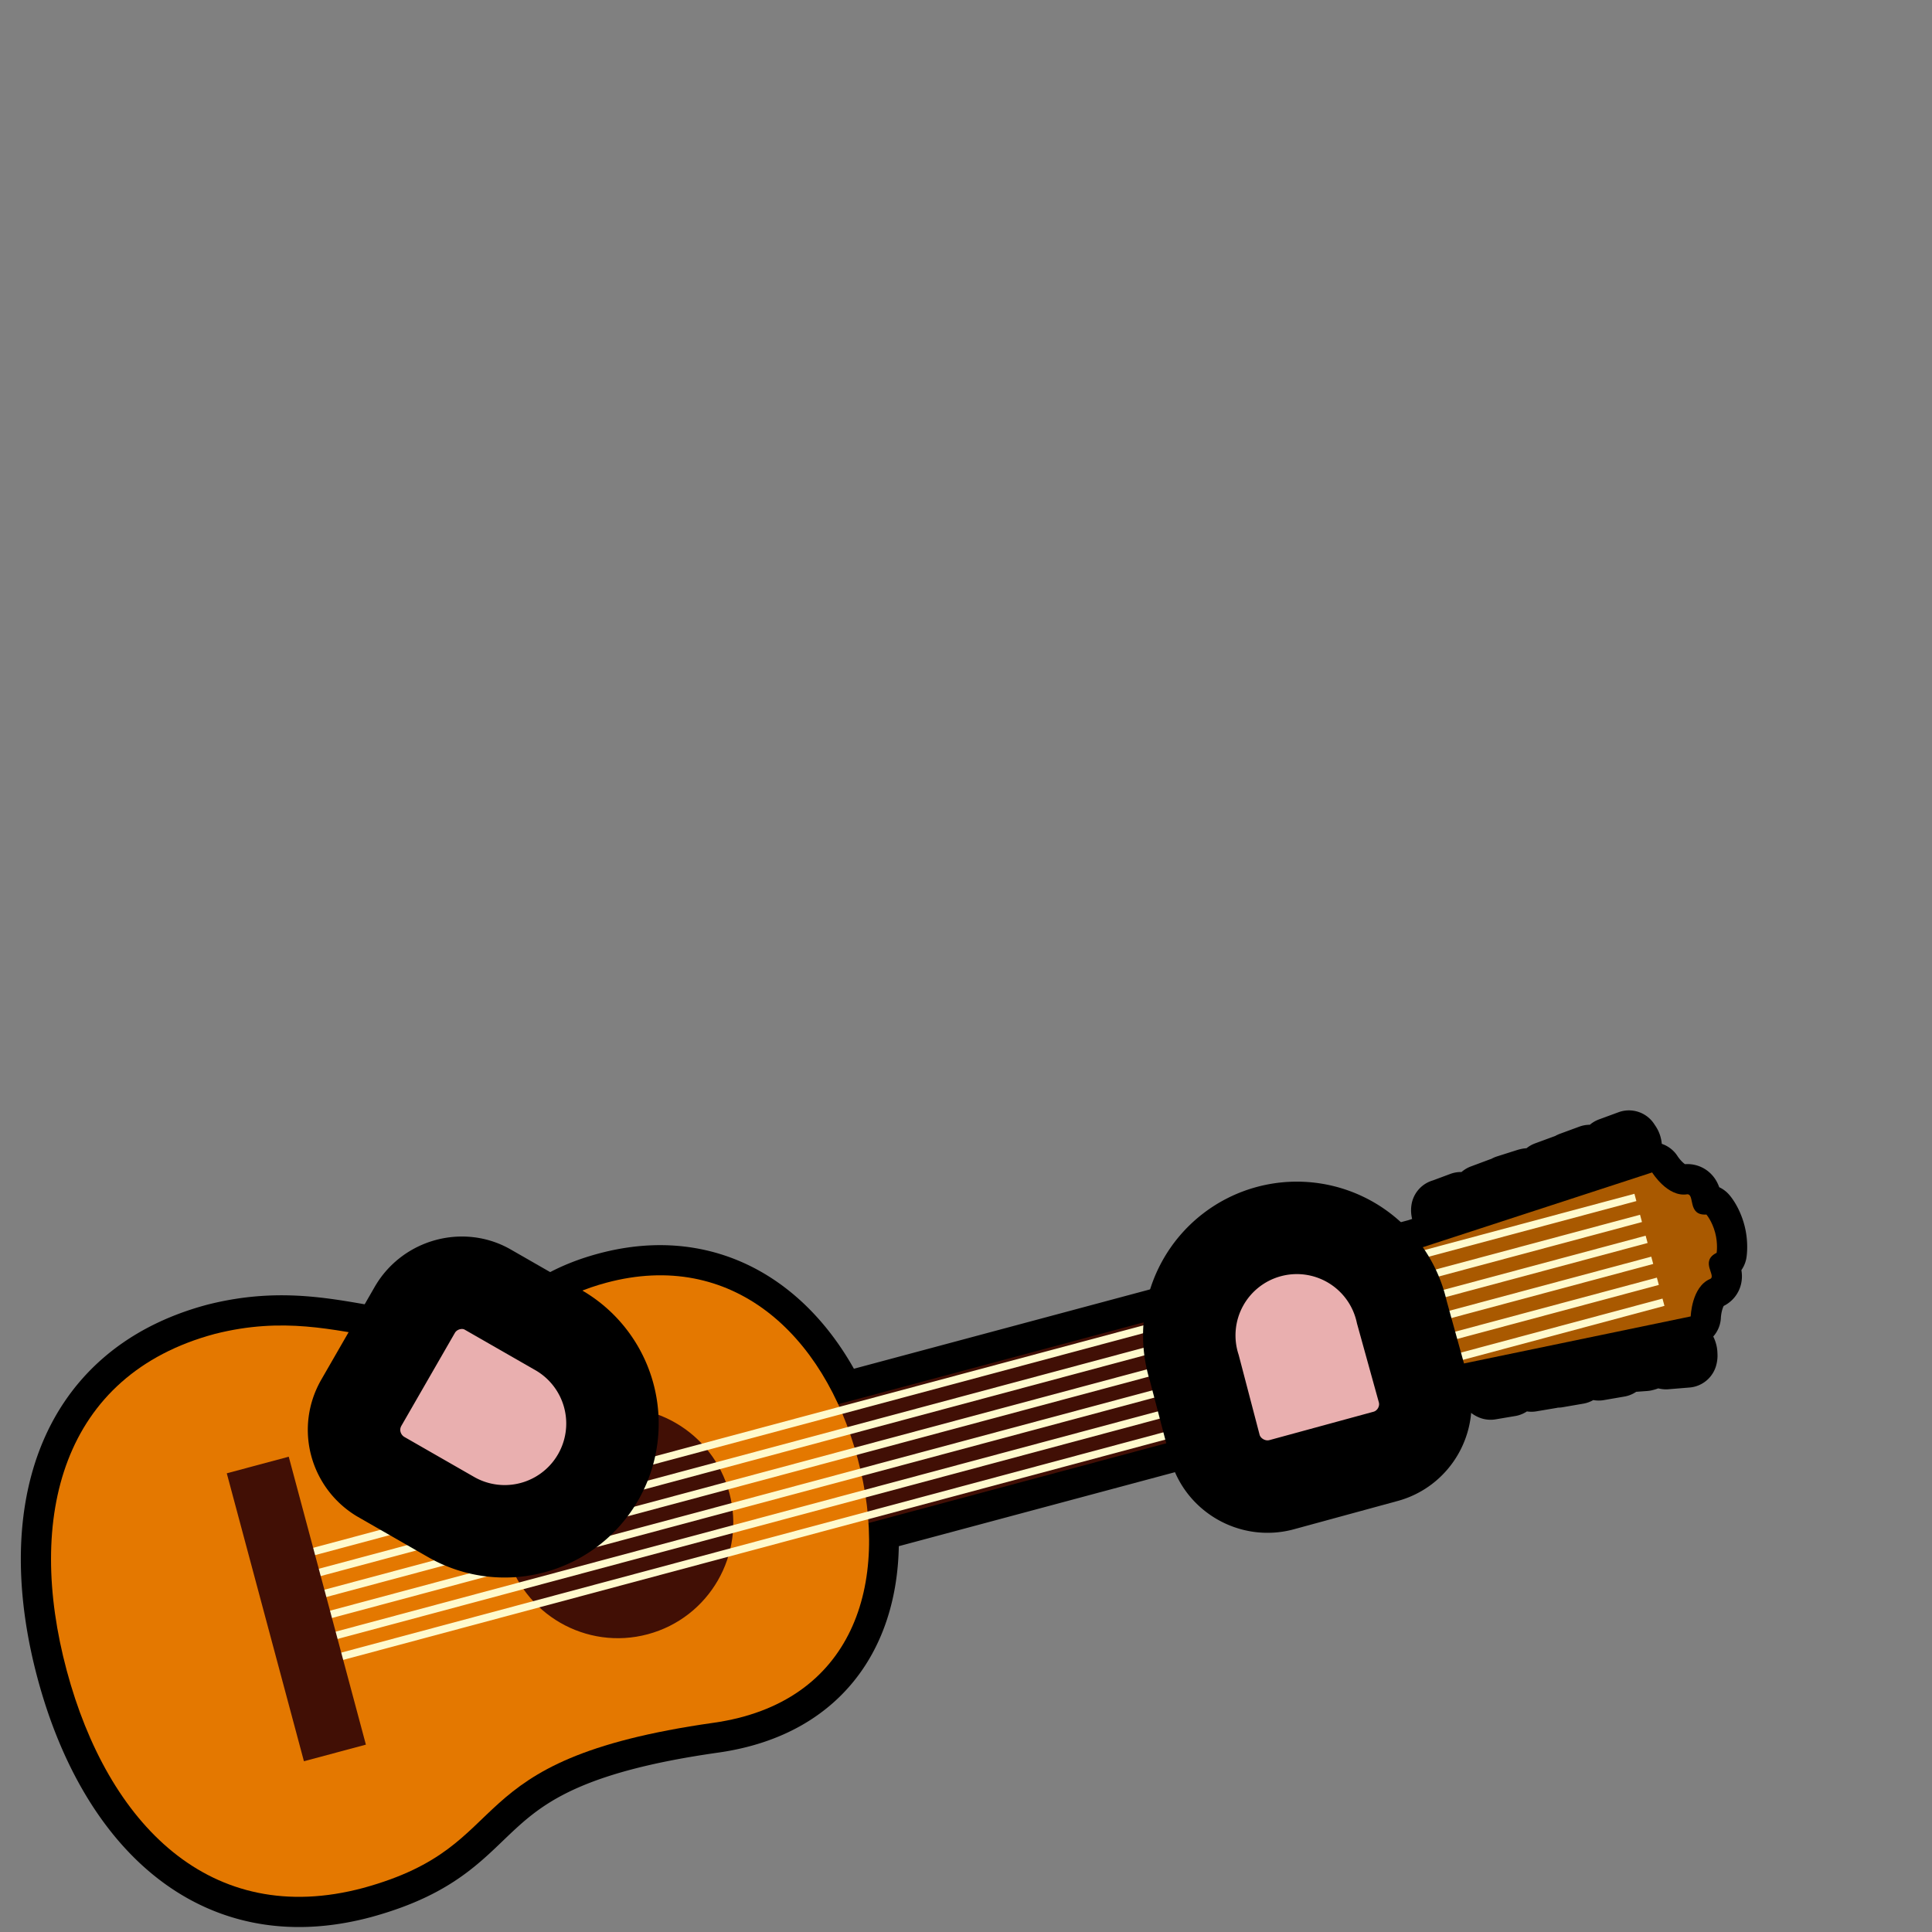 <svg xmlns="http://www.w3.org/2000/svg" version="1.2" viewBox="0 0 2048 2048">
  <rect x="0" y="0" width="2048" height="2048" fill="#808080" stroke="none"/>
  <defs>
    <symbol id="knob">
      <path fill="#f0c86c" d="M919-192a21 11 60 0 0-3 1 21 11 60 0 0-1 0v22a21 11 60 0 0 1 2 21 11 60 0 0 8 9 11 21 30 0 0-8 9 11 21 30 0 0-1 2v22a11 21 30 0 0 1 0 11 21 30 0 0 20-12 11 21 30 0 0 3-6h19l-1-30h-18a21 11 60 0 0-3-6 21 11 60 0 0-17-13z"/>
    </symbol>
  </defs>
  <style>
    .paw{fill:#e9afaf}
    .outline{stroke:#000}
  </style>
  <g id="g34" transform="rotate(75 318 955)">
    <path id="path34" fill="none" stroke="#000" stroke-linecap="round" stroke-linejoin="round" stroke-width="64" d="m928-340 2 22a21 11 55 0 0 1 1 21 11 55 0 0 9 9 11 21 25 0 0-7 10 11 21 25 0 0-1 2l2 22a11 21 25 0 0 0 0 11 21 25 0 0 20-14 11 21 25 0 0 2-6l14-1 3 42-13 1a21 11 55 0 0-4-5 21 11 55 0 0-18-12 21 11 55 0 0-3 1 21 11 55 0 0 0 0l2 22a21 11 55 0 0 1 2 21 11 55 0 0 8 8 11 21 25 0 0-7 10 11 21 25 0 0 0 2l1 22a11 21 25 0 0 1 0 11 21 25 0 0 19-14 11 21 25 0 0 2-6l12-1 2 43h-10a21 11 55 0 0-3-5 21 11 55 0 0-19-12 21 11 55 0 0-3 1 21 11 55 0 0 0 1l2 21a21 11 55 0 0 1 2 21 11 55 0 0 9 9 11 21 25 0 0-7 10 11 21 25 0 0-1 2l2 21a11 21 25 0 0 0 1 11 21 25 0 0 19-15 11 21 25 0 0 3-5l9-1 3 57v635c-108 19-188 88-188 204 0 23 3 45 10 66h-1c47 159-62 199-64 349 0 168 136 244 304 244s304-76 304-244c-1-174-107-124-73-404 15-122-58-192-162-213V-93h-1l4-57 9 1a21 11 65 0 0 2 5 21 11 65 0 0 19 15 21 11 65 0 0 1-1l2-21a21 11 65 0 0-1-2 21 11 65 0 0-7-10 11 21 35 0 0 8-9 11 21 35 0 0 1-2l2-21a11 21 35 0 0 0-1 11 21 35 0 0-3-1 11 21 35 0 0-18 12 11 21 35 0 0-4 5h-10l3-43 11 1a21 11 65 0 0 2 6 21 11 65 0 0 20 14 21 11 65 0 0 0 0l2-22a21 11 65 0 0-1-2 21 11 65 0 0-7-10 11 21 35 0 0 9-8 11 21 35 0 0 1-2l2-22a11 21 35 0 0-1 0 11 21 35 0 0-2-1 11 21 35 0 0-19 12 11 21 35 0 0-3 5l-13-1 3-46 12 3a21 11 70 0 0 2 6 21 11 70 0 0 18 16 21 11 70 0 0 0-1l4-21a21 11 70 0 0 0-2 21 11 70 0 0-7-11 11 21 40 0 0 10-7 11 21 40 0 0 1-2l4-22a11 21 40 0 0 0 0 11 21 40 0 0-3-1 11 21 40 0 0-20 10 11 21 40 0 0-3 5l-17-3 2-26s-30-9-33-30c-1-8-21 6-25-14 0 0-9-4-21-4-13 0-21 4-21 4-4 20-24 6-26 14-2 21-32 30-32 30l2 29-16 2a21 11 55 0 0-3-6 21 11 55 0 0-19-11 21 11 55 0 0-2 1 21 11 55 0 0-1 0z" display="inline" paint-order="markers stroke fill"/>
    <path id="rect1" fill="#410f05" stroke-linecap="round" stroke-linejoin="round" stroke-width="39.7" d="M1111-82H981v803h130z" display="inline" paint-order="markers stroke fill"/>
    <path id="path15" fill="#a95900" stroke-linecap="round" stroke-linejoin="round" stroke-width="39.7" d="M1046-403c-13 0-21 4-21 4-4 20-24 6-26 14-2 21-32 30-32 30l14 262v11h130v-11h-1l15-262s-30-9-33-30c-1-8-21 6-25-14 0 0-9-4-21-4z" display="inline" paint-order="markers stroke fill"/>
    <path id="path1" fill="#e47800" stroke-linecap="round" stroke-linejoin="round" stroke-width="51.3" d="M1042 537c-138 0-249 72-249 209 0 23 3 45 10 66h-1c47 159-62 199-64 349 0 168 136 244 304 244s304-76 304-244c-1-174-107-124-73-404 18-148-93-220-231-220z" display="inline" paint-order="markers stroke fill"/>
    <circle id="circle1" cx="1042" cy="800.1" r="122.3" fill="#410f05" stroke-linecap="round" stroke-linejoin="round" stroke-width="20.6" display="inline" paint-order="markers stroke fill"/>
    <path id="path9" fill="none" stroke="#fffacd" stroke-linecap="butt" stroke-linejoin="miter" stroke-opacity="1" stroke-width="8" d="M988-331v1474"/>
    <path id="path10" fill="none" stroke="#fffacd" stroke-linecap="butt" stroke-linejoin="miter" stroke-opacity="1" stroke-width="8" d="M1103-331v1474"/>
    <path id="path11" fill="none" stroke="#fffacd" stroke-linecap="butt" stroke-linejoin="miter" stroke-opacity="1" stroke-width="8" d="M1011-331v1474"/>
    <path id="path12" fill="none" stroke="#fffacd" stroke-linecap="butt" stroke-linejoin="miter" stroke-opacity="1" stroke-width="8" d="M1034-331v1474"/>
    <path id="path13" fill="none" stroke="#fffacd" stroke-linecap="butt" stroke-linejoin="miter" stroke-opacity="1" stroke-width="8" d="M1057-331v1474"/>
    <path id="path14" fill="none" stroke="#fffacd" stroke-linecap="butt" stroke-linejoin="miter" stroke-opacity="1" stroke-width="8" d="M1080-331v1474"/>
    <use id="use4" x="0" y="0" href="#knob" transform="rotate(-5 -781 -387)"/>
    <use id="use5" x="0" y="0" href="#knob" transform="translate(21 -8)"/>
    <use id="use2" x="0" y="0" href="#knob" transform="translate(16 -79)"/>
    <use id="use6" x="0" y="0" href="#knob" transform="scale(-1 1) rotate(-5 -1042 23571)"/>
    <use id="use7" x="0" y="0" href="#knob" transform="scale(-1 1) rotate(-5 -1837 23582)"/>
    <use id="use8" x="0" y="0" href="#knob" transform="scale(-1 1) rotate(-5 -248 23560)"/>
    <path id="rect14" fill="#410f05" stroke="none" stroke-linecap="round" stroke-linejoin="round" stroke-width="9.8" d="M884 1119h316v68H884z" paint-order="markers stroke fill"/>
  </g>
  <path id="left_paw" stroke-width="98" d="M1266 1450a114 114 0 1 1 220-59l23 83c8 30-10 62-41 70l-110 30c-31 8-62-11-70-40z" class="paw outline" paint-order="stroke markers fill"/>
  <path id="right_paw" stroke-width="98" d="M478 1608a114 114 0 1 0 114-198l-75-43c-26-15-61-6-77 21l-57 99c-16 28-6 62 20 78z" class="paw outline" paint-order="stroke markers fill"/>
</svg>
